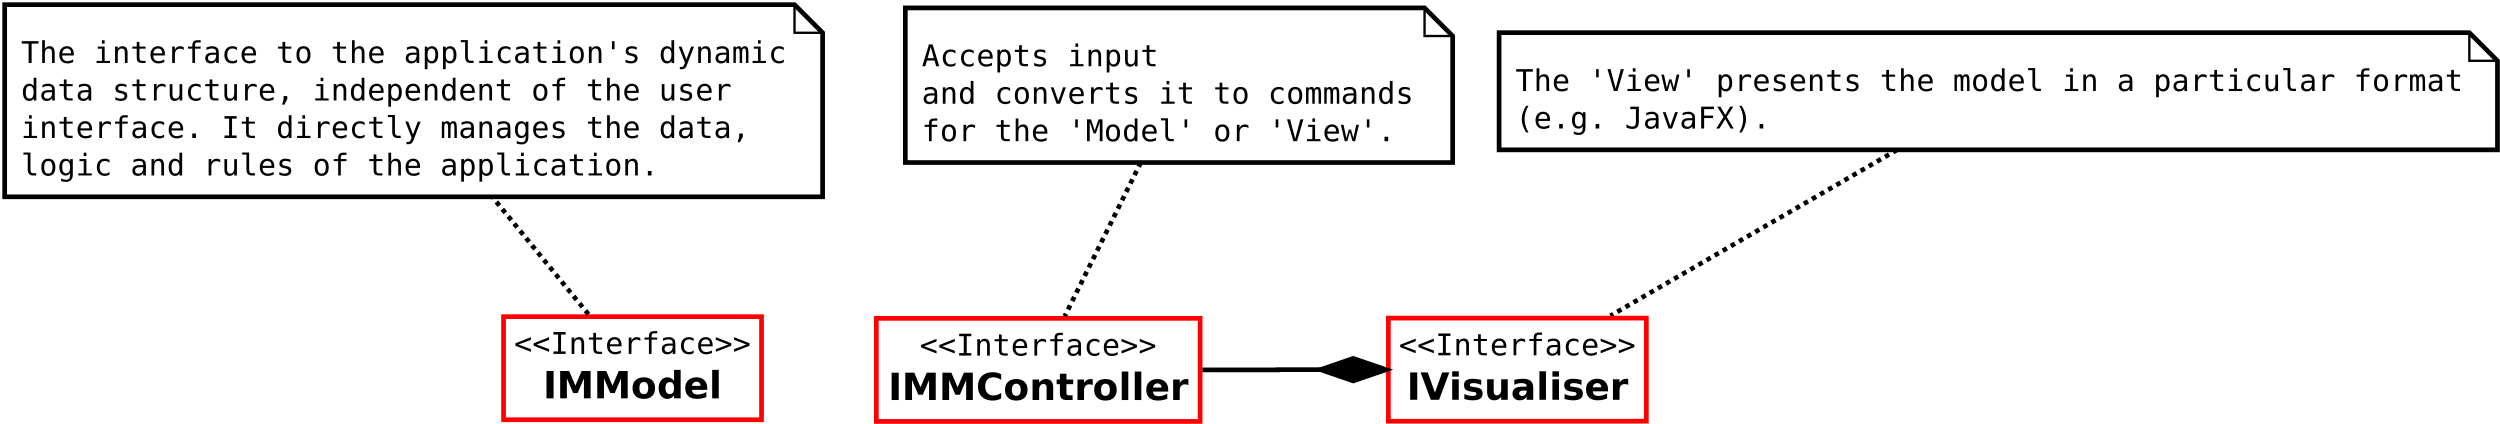 <?xml version="1.0" encoding="UTF-8"?>
<svg xmlns="http://www.w3.org/2000/svg" xmlns:xlink="http://www.w3.org/1999/xlink" width="1067pt" height="181pt" viewBox="0 0 1067 181" version="1.1">
<defs>
<g>
<symbol overflow="visible" id="glyph0-0">
<path style="stroke:none;" d="M 0.656 2.266 L 0.656 -9.016 L 7.047 -9.016 L 7.047 2.266 Z M 1.375 1.547 L 6.344 1.547 L 6.344 -8.297 L 1.375 -8.297 Z M 1.375 1.547 "/>
</symbol>
<symbol overflow="visible" id="glyph0-1">
<path style="stroke:none;" d="M 0.297 -9.328 L 7.406 -9.328 L 7.406 -8.266 L 4.5 -8.266 L 4.5 0 L 3.219 0 L 3.219 -8.266 L 0.297 -8.266 Z M 0.297 -9.328 "/>
</symbol>
<symbol overflow="visible" id="glyph0-2">
<path style="stroke:none;" d="M 6.562 -4.344 L 6.562 0 L 5.406 0 L 5.406 -4.344 C 5.406 -4.969 5.297 -5.426 5.078 -5.719 C 4.859 -6.02 4.516 -6.172 4.047 -6.172 C 3.504 -6.172 3.086 -5.977 2.797 -5.594 C 2.516 -5.219 2.375 -4.672 2.375 -3.953 L 2.375 0 L 1.219 0 L 1.219 -9.719 L 2.375 -9.719 L 2.375 -5.953 C 2.57 -6.348 2.844 -6.648 3.188 -6.859 C 3.539 -7.066 3.957 -7.172 4.438 -7.172 C 5.156 -7.172 5.688 -6.938 6.031 -6.469 C 6.383 -6 6.562 -5.289 6.562 -4.344 Z M 6.562 -4.344 "/>
</symbol>
<symbol overflow="visible" id="glyph0-3">
<path style="stroke:none;" d="M 6.953 -3.781 L 6.953 -3.219 L 1.969 -3.219 L 1.969 -3.188 C 1.969 -2.426 2.164 -1.836 2.562 -1.422 C 2.957 -1.004 3.52 -0.797 4.25 -0.797 C 4.613 -0.797 4.992 -0.852 5.391 -0.969 C 5.797 -1.082 6.223 -1.258 6.672 -1.5 L 6.672 -0.359 C 6.242 -0.18 5.828 -0.047 5.422 0.047 C 5.016 0.141 4.617 0.188 4.234 0.188 C 3.148 0.188 2.301 -0.141 1.688 -0.797 C 1.07 -1.453 0.766 -2.352 0.766 -3.5 C 0.766 -4.613 1.062 -5.504 1.656 -6.172 C 2.258 -6.836 3.062 -7.172 4.062 -7.172 C 4.957 -7.172 5.66 -6.867 6.172 -6.266 C 6.691 -5.66 6.953 -4.832 6.953 -3.781 Z M 5.797 -4.125 C 5.785 -4.801 5.629 -5.312 5.328 -5.656 C 5.023 -6.008 4.586 -6.188 4.016 -6.188 C 3.461 -6.188 3.004 -6.004 2.641 -5.641 C 2.285 -5.273 2.078 -4.77 2.016 -4.125 Z M 5.797 -4.125 "/>
</symbol>
<symbol overflow="visible" id="glyph0-4">
<path style="stroke:none;" d=""/>
</symbol>
<symbol overflow="visible" id="glyph0-5">
<path style="stroke:none;" d="M 1.594 -7 L 4.547 -7 L 4.547 -0.891 L 6.828 -0.891 L 6.828 0 L 1.109 0 L 1.109 -0.891 L 3.391 -0.891 L 3.391 -6.109 L 1.594 -6.109 Z M 3.391 -9.719 L 4.547 -9.719 L 4.547 -8.266 L 3.391 -8.266 Z M 3.391 -9.719 "/>
</symbol>
<symbol overflow="visible" id="glyph0-6">
<path style="stroke:none;" d="M 6.562 -4.344 L 6.562 0 L 5.406 0 L 5.406 -4.344 C 5.406 -4.969 5.297 -5.426 5.078 -5.719 C 4.859 -6.02 4.516 -6.172 4.047 -6.172 C 3.504 -6.172 3.086 -5.977 2.797 -5.594 C 2.516 -5.219 2.375 -4.672 2.375 -3.953 L 2.375 0 L 1.219 0 L 1.219 -7 L 2.375 -7 L 2.375 -5.953 C 2.57 -6.348 2.844 -6.648 3.188 -6.859 C 3.539 -7.066 3.957 -7.172 4.438 -7.172 C 5.156 -7.172 5.688 -6.938 6.031 -6.469 C 6.383 -6 6.562 -5.289 6.562 -4.344 Z M 6.562 -4.344 "/>
</symbol>
<symbol overflow="visible" id="glyph0-7">
<path style="stroke:none;" d="M 3.844 -8.984 L 3.844 -7 L 6.453 -7 L 6.453 -6.109 L 3.844 -6.109 L 3.844 -2.312 C 3.844 -1.789 3.938 -1.426 4.125 -1.219 C 4.32 -1.02 4.664 -0.922 5.156 -0.922 L 6.453 -0.922 L 6.453 0 L 5.047 0 C 4.18 0 3.57 -0.172 3.219 -0.516 C 2.863 -0.859 2.688 -1.457 2.688 -2.312 L 2.688 -6.109 L 0.812 -6.109 L 0.812 -7 L 2.688 -7 L 2.688 -8.984 Z M 3.844 -8.984 "/>
</symbol>
<symbol overflow="visible" id="glyph0-8">
<path style="stroke:none;" d="M 7.219 -5.562 C 6.969 -5.75 6.719 -5.883 6.469 -5.969 C 6.219 -6.062 5.938 -6.109 5.625 -6.109 C 4.914 -6.109 4.367 -5.879 3.984 -5.422 C 3.609 -4.973 3.422 -4.328 3.422 -3.484 L 3.422 0 L 2.266 0 L 2.266 -7 L 3.422 -7 L 3.422 -5.625 C 3.609 -6.125 3.898 -6.504 4.297 -6.766 C 4.703 -7.035 5.176 -7.172 5.719 -7.172 C 6 -7.172 6.258 -7.133 6.5 -7.062 C 6.75 -6.988 6.988 -6.879 7.219 -6.734 Z M 7.219 -5.562 "/>
</symbol>
<symbol overflow="visible" id="glyph0-9">
<path style="stroke:none;" d="M 6.641 -9.719 L 6.641 -8.766 L 5.344 -8.766 C 4.926 -8.766 4.633 -8.68 4.469 -8.516 C 4.312 -8.348 4.234 -8.047 4.234 -7.609 L 4.234 -7 L 6.641 -7 L 6.641 -6.109 L 4.234 -6.109 L 4.234 0 L 3.094 0 L 3.094 -6.109 L 1.219 -6.109 L 1.219 -7 L 3.094 -7 L 3.094 -7.484 C 3.094 -8.254 3.266 -8.816 3.609 -9.172 C 3.961 -9.535 4.516 -9.719 5.266 -9.719 Z M 6.641 -9.719 "/>
</symbol>
<symbol overflow="visible" id="glyph0-10">
<path style="stroke:none;" d="M 4.391 -3.516 L 4 -3.516 C 3.332 -3.516 2.828 -3.395 2.484 -3.156 C 2.148 -2.926 1.984 -2.578 1.984 -2.109 C 1.984 -1.691 2.109 -1.363 2.359 -1.125 C 2.617 -0.895 2.973 -0.781 3.422 -0.781 C 4.055 -0.781 4.551 -1 4.906 -1.438 C 5.27 -1.875 5.457 -2.484 5.469 -3.266 L 5.469 -3.516 Z M 6.609 -4 L 6.609 0 L 5.469 0 L 5.469 -1.031 C 5.219 -0.613 4.906 -0.305 4.531 -0.109 C 4.156 0.086 3.703 0.188 3.172 0.188 C 2.461 0.188 1.895 -0.016 1.469 -0.422 C 1.039 -0.828 0.828 -1.363 0.828 -2.031 C 0.828 -2.812 1.086 -3.406 1.609 -3.812 C 2.141 -4.219 2.91 -4.422 3.922 -4.422 L 5.469 -4.422 L 5.469 -4.594 C 5.457 -5.156 5.312 -5.562 5.031 -5.812 C 4.758 -6.062 4.316 -6.188 3.703 -6.188 C 3.305 -6.188 2.906 -6.129 2.5 -6.016 C 2.102 -5.91 1.719 -5.75 1.344 -5.531 L 1.344 -6.672 C 1.77 -6.836 2.176 -6.961 2.562 -7.047 C 2.957 -7.129 3.336 -7.172 3.703 -7.172 C 4.273 -7.172 4.766 -7.082 5.172 -6.906 C 5.586 -6.738 5.926 -6.484 6.188 -6.141 C 6.344 -5.93 6.453 -5.672 6.516 -5.359 C 6.578 -5.055 6.609 -4.602 6.609 -4 Z M 6.609 -4 "/>
</symbol>
<symbol overflow="visible" id="glyph0-11">
<path style="stroke:none;" d="M 6.625 -0.359 C 6.32 -0.18 6.004 -0.047 5.672 0.047 C 5.348 0.141 5.016 0.188 4.672 0.188 C 3.586 0.188 2.738 -0.133 2.125 -0.781 C 1.52 -1.438 1.219 -2.344 1.219 -3.5 C 1.219 -4.645 1.52 -5.539 2.125 -6.188 C 2.738 -6.844 3.586 -7.172 4.672 -7.172 C 5.016 -7.172 5.344 -7.125 5.656 -7.031 C 5.977 -6.945 6.301 -6.812 6.625 -6.625 L 6.625 -5.422 C 6.32 -5.691 6.016 -5.883 5.703 -6 C 5.398 -6.125 5.055 -6.188 4.672 -6.188 C 3.953 -6.188 3.398 -5.953 3.016 -5.484 C 2.629 -5.023 2.438 -4.363 2.438 -3.5 C 2.438 -2.633 2.629 -1.969 3.016 -1.5 C 3.398 -1.031 3.953 -0.797 4.672 -0.797 C 5.078 -0.797 5.438 -0.852 5.75 -0.969 C 6.062 -1.094 6.352 -1.285 6.625 -1.547 Z M 6.625 -0.359 "/>
</symbol>
<symbol overflow="visible" id="glyph0-12">
<path style="stroke:none;" d="M 3.844 -6.188 C 3.258 -6.188 2.816 -5.957 2.516 -5.5 C 2.223 -5.051 2.078 -4.383 2.078 -3.5 C 2.078 -2.602 2.223 -1.926 2.516 -1.469 C 2.816 -1.02 3.258 -0.797 3.844 -0.797 C 4.438 -0.797 4.879 -1.02 5.172 -1.469 C 5.473 -1.926 5.625 -2.602 5.625 -3.5 C 5.625 -4.383 5.473 -5.051 5.172 -5.5 C 4.879 -5.957 4.438 -6.188 3.844 -6.188 Z M 3.844 -7.172 C 4.82 -7.172 5.566 -6.852 6.078 -6.219 C 6.586 -5.594 6.844 -4.688 6.844 -3.5 C 6.844 -2.301 6.586 -1.383 6.078 -0.75 C 5.566 -0.125 4.82 0.188 3.844 0.188 C 2.875 0.188 2.133 -0.125 1.625 -0.75 C 1.113 -1.383 0.859 -2.301 0.859 -3.5 C 0.859 -4.688 1.113 -5.594 1.625 -6.219 C 2.133 -6.852 2.875 -7.172 3.844 -7.172 Z M 3.844 -7.172 "/>
</symbol>
<symbol overflow="visible" id="glyph0-13">
<path style="stroke:none;" d="M 2.344 -0.875 L 2.344 2.656 L 1.188 2.656 L 1.188 -7 L 2.344 -7 L 2.344 -6.109 C 2.531 -6.453 2.785 -6.711 3.109 -6.891 C 3.43 -7.078 3.801 -7.172 4.219 -7.172 C 5.062 -7.172 5.723 -6.844 6.203 -6.188 C 6.68 -5.531 6.922 -4.625 6.922 -3.469 C 6.922 -2.332 6.676 -1.438 6.188 -0.781 C 5.707 -0.133 5.051 0.188 4.219 0.188 C 3.789 0.188 3.414 0.098 3.094 -0.078 C 2.781 -0.266 2.531 -0.531 2.344 -0.875 Z M 5.719 -3.5 C 5.719 -4.383 5.578 -5.051 5.297 -5.5 C 5.016 -5.957 4.598 -6.188 4.047 -6.188 C 3.484 -6.188 3.055 -5.957 2.766 -5.5 C 2.484 -5.051 2.344 -4.383 2.344 -3.5 C 2.344 -2.613 2.484 -1.941 2.766 -1.484 C 3.055 -1.023 3.484 -0.797 4.047 -0.797 C 4.598 -0.797 5.016 -1.02 5.297 -1.469 C 5.578 -1.926 5.719 -2.602 5.719 -3.5 Z M 5.719 -3.5 "/>
</symbol>
<symbol overflow="visible" id="glyph0-14">
<path style="stroke:none;" d="M 4 -2.531 C 4 -2.02 4.094 -1.629 4.281 -1.359 C 4.469 -1.098 4.75 -0.969 5.125 -0.969 L 6.453 -0.969 L 6.453 0 L 5 0 C 4.312 0 3.781 -0.219 3.406 -0.656 C 3.031 -1.102 2.844 -1.727 2.844 -2.531 L 2.844 -8.891 L 1 -8.891 L 1 -9.797 L 4 -9.797 Z M 4 -2.531 "/>
</symbol>
<symbol overflow="visible" id="glyph0-15">
<path style="stroke:none;" d="M 4.391 -9.328 L 4.391 -5.859 L 3.297 -5.859 L 3.297 -9.328 Z M 4.391 -9.328 "/>
</symbol>
<symbol overflow="visible" id="glyph0-16">
<path style="stroke:none;" d="M 6.078 -6.75 L 6.078 -5.625 C 5.754 -5.82 5.426 -5.969 5.094 -6.062 C 4.758 -6.156 4.414 -6.203 4.062 -6.203 C 3.539 -6.203 3.148 -6.117 2.891 -5.953 C 2.641 -5.785 2.516 -5.531 2.516 -5.188 C 2.516 -4.875 2.609 -4.641 2.797 -4.484 C 2.992 -4.328 3.473 -4.176 4.234 -4.031 L 4.703 -3.938 C 5.273 -3.832 5.707 -3.617 6 -3.297 C 6.289 -2.973 6.438 -2.551 6.438 -2.031 C 6.438 -1.332 6.191 -0.785 5.703 -0.391 C 5.211 -0.004 4.531 0.188 3.656 0.188 C 3.301 0.188 2.938 0.148 2.562 0.078 C 2.188 0.004 1.773 -0.102 1.328 -0.25 L 1.328 -1.438 C 1.754 -1.219 2.164 -1.051 2.562 -0.938 C 2.957 -0.832 3.328 -0.781 3.672 -0.781 C 4.18 -0.781 4.578 -0.883 4.859 -1.094 C 5.141 -1.301 5.281 -1.586 5.281 -1.953 C 5.281 -2.484 4.77 -2.852 3.75 -3.062 L 3.688 -3.078 L 3.266 -3.156 C 2.598 -3.289 2.113 -3.508 1.812 -3.812 C 1.508 -4.125 1.359 -4.539 1.359 -5.062 C 1.359 -5.738 1.582 -6.258 2.031 -6.625 C 2.488 -6.988 3.141 -7.172 3.984 -7.172 C 4.359 -7.172 4.719 -7.133 5.062 -7.062 C 5.406 -6.988 5.742 -6.883 6.078 -6.75 Z M 6.078 -6.75 "/>
</symbol>
<symbol overflow="visible" id="glyph0-17">
<path style="stroke:none;" d="M 5.359 -6.109 L 5.359 -9.719 L 6.516 -9.719 L 6.516 0 L 5.359 0 L 5.359 -0.875 C 5.172 -0.531 4.914 -0.266 4.594 -0.078 C 4.281 0.098 3.914 0.188 3.5 0.188 C 2.645 0.188 1.973 -0.141 1.484 -0.797 C 1.004 -1.453 0.766 -2.359 0.766 -3.516 C 0.766 -4.648 1.008 -5.539 1.5 -6.188 C 1.988 -6.844 2.656 -7.172 3.5 -7.172 C 3.914 -7.172 4.285 -7.078 4.609 -6.891 C 4.93 -6.711 5.18 -6.453 5.359 -6.109 Z M 1.984 -3.5 C 1.984 -2.602 2.125 -1.926 2.406 -1.469 C 2.688 -1.02 3.102 -0.797 3.656 -0.797 C 4.219 -0.797 4.641 -1.023 4.922 -1.484 C 5.211 -1.941 5.359 -2.613 5.359 -3.5 C 5.359 -4.383 5.211 -5.051 4.922 -5.5 C 4.641 -5.957 4.219 -6.188 3.656 -6.188 C 3.102 -6.188 2.688 -5.957 2.406 -5.5 C 2.125 -5.051 1.984 -4.383 1.984 -3.5 Z M 1.984 -3.5 "/>
</symbol>
<symbol overflow="visible" id="glyph0-18">
<path style="stroke:none;" d="M 5.359 -2.25 C 5.172 -1.758 4.926 -1.117 4.625 -0.328 C 4.219 0.773 3.941 1.445 3.797 1.688 C 3.609 2.008 3.367 2.25 3.078 2.406 C 2.797 2.57 2.461 2.656 2.078 2.656 L 1.156 2.656 L 1.156 1.703 L 1.828 1.703 C 2.172 1.703 2.438 1.602 2.625 1.406 C 2.812 1.207 3.055 0.703 3.359 -0.109 L 0.656 -7 L 1.875 -7 L 3.938 -1.531 L 5.984 -7 L 7.203 -7 Z M 5.359 -2.25 "/>
</symbol>
<symbol overflow="visible" id="glyph0-19">
<path style="stroke:none;" d="M 4.219 -6.281 C 4.363 -6.582 4.547 -6.805 4.766 -6.953 C 4.984 -7.098 5.25 -7.172 5.562 -7.172 C 6.125 -7.172 6.52 -6.953 6.75 -6.516 C 6.977 -6.078 7.094 -5.258 7.094 -4.062 L 7.094 0 L 6.047 0 L 6.047 -4 C 6.047 -4.988 5.988 -5.602 5.875 -5.844 C 5.77 -6.082 5.57 -6.203 5.281 -6.203 C 4.945 -6.203 4.719 -6.07 4.594 -5.812 C 4.469 -5.562 4.406 -4.957 4.406 -4 L 4.406 0 L 3.359 0 L 3.359 -4 C 3.359 -5 3.297 -5.613 3.172 -5.844 C 3.055 -6.082 2.844 -6.203 2.531 -6.203 C 2.227 -6.203 2.016 -6.07 1.891 -5.812 C 1.773 -5.562 1.719 -4.957 1.719 -4 L 1.719 0 L 0.688 0 L 0.688 -7 L 1.719 -7 L 1.719 -6.406 C 1.863 -6.645 2.035 -6.832 2.234 -6.969 C 2.441 -7.102 2.676 -7.172 2.938 -7.172 C 3.258 -7.172 3.523 -7.098 3.734 -6.953 C 3.941 -6.805 4.102 -6.582 4.219 -6.281 Z M 4.219 -6.281 "/>
</symbol>
<symbol overflow="visible" id="glyph0-20">
<path style="stroke:none;" d="M 1.219 -2.656 L 1.219 -6.984 L 2.375 -6.984 L 2.375 -2.656 C 2.375 -2.02 2.484 -1.551 2.703 -1.25 C 2.922 -0.957 3.266 -0.812 3.734 -0.812 C 4.273 -0.812 4.688 -1.004 4.969 -1.391 C 5.258 -1.773 5.406 -2.32 5.406 -3.031 L 5.406 -6.984 L 6.562 -6.984 L 6.562 0 L 5.406 0 L 5.406 -1.047 C 5.207 -0.641 4.93 -0.332 4.578 -0.125 C 4.223 0.082 3.812 0.188 3.344 0.188 C 2.625 0.188 2.086 -0.047 1.734 -0.516 C 1.391 -0.984 1.219 -1.695 1.219 -2.656 Z M 1.219 -2.656 "/>
</symbol>
<symbol overflow="visible" id="glyph0-21">
<path style="stroke:none;" d="M 3.141 -1.891 L 4.719 -1.891 L 4.719 -0.594 L 3.484 1.797 L 2.516 1.797 L 3.141 -0.594 Z M 3.141 -1.891 "/>
</symbol>
<symbol overflow="visible" id="glyph0-22">
<path style="stroke:none;" d="M 3.062 -1.906 L 4.625 -1.906 L 4.625 0 L 3.062 0 Z M 3.062 -1.906 "/>
</symbol>
<symbol overflow="visible" id="glyph0-23">
<path style="stroke:none;" d="M 1.25 -9.328 L 6.438 -9.328 L 6.438 -8.266 L 4.484 -8.266 L 4.484 -1.062 L 6.438 -1.062 L 6.438 0 L 1.25 0 L 1.25 -1.062 L 3.219 -1.062 L 3.219 -8.266 L 1.25 -8.266 Z M 1.25 -9.328 "/>
</symbol>
<symbol overflow="visible" id="glyph0-24">
<path style="stroke:none;" d="M 5.359 -3.562 C 5.359 -4.414 5.219 -5.066 4.938 -5.516 C 4.656 -5.961 4.25 -6.188 3.719 -6.188 C 3.156 -6.188 2.723 -5.961 2.422 -5.516 C 2.129 -5.066 1.984 -4.414 1.984 -3.562 C 1.984 -2.695 2.129 -2.035 2.422 -1.578 C 2.723 -1.129 3.156 -0.906 3.719 -0.906 C 4.25 -0.906 4.656 -1.129 4.938 -1.578 C 5.219 -2.035 5.359 -2.695 5.359 -3.562 Z M 6.516 -0.453 C 6.516 0.598 6.266 1.395 5.766 1.938 C 5.273 2.477 4.547 2.75 3.578 2.75 C 3.266 2.75 2.93 2.719 2.578 2.656 C 2.234 2.602 1.891 2.52 1.547 2.406 L 1.547 1.266 C 1.953 1.461 2.32 1.602 2.656 1.688 C 2.988 1.781 3.297 1.828 3.578 1.828 C 4.203 1.828 4.656 1.656 4.938 1.312 C 5.219 0.977 5.359 0.445 5.359 -0.281 L 5.359 -1.109 C 5.18 -0.723 4.93 -0.43 4.609 -0.234 C 4.297 -0.047 3.91 0.047 3.453 0.047 C 2.641 0.047 1.988 -0.273 1.5 -0.922 C 1.008 -1.578 0.766 -2.457 0.766 -3.562 C 0.766 -4.656 1.008 -5.531 1.5 -6.188 C 1.988 -6.844 2.641 -7.172 3.453 -7.172 C 3.898 -7.172 4.281 -7.078 4.594 -6.891 C 4.906 -6.711 5.16 -6.438 5.359 -6.062 L 5.359 -6.969 L 6.516 -6.969 Z M 6.516 -0.453 "/>
</symbol>
<symbol overflow="visible" id="glyph0-25">
<path style="stroke:none;" d="M 3.844 -1.062 L 6.047 -9.328 L 7.344 -9.328 L 4.625 0 L 3.094 0 L 0.359 -9.328 L 1.656 -9.328 Z M 3.844 -1.062 "/>
</symbol>
<symbol overflow="visible" id="glyph0-26">
<path style="stroke:none;" d="M 0 -7 L 1.141 -7 L 2.359 -1.344 L 3.359 -4.953 L 4.344 -4.953 L 5.344 -1.344 L 6.562 -7 L 7.703 -7 L 6.062 0 L 4.969 0 L 3.844 -3.844 L 2.734 0 L 1.641 0 Z M 0 -7 "/>
</symbol>
<symbol overflow="visible" id="glyph0-27">
<path style="stroke:none;" d="M 5.531 -9.703 C 4.977 -8.754 4.562 -7.805 4.281 -6.859 C 4.008 -5.922 3.875 -4.973 3.875 -4.016 C 3.875 -3.066 4.008 -2.117 4.281 -1.172 C 4.562 -0.223 4.977 0.727 5.531 1.688 L 4.531 1.688 C 3.906 0.695 3.438 -0.266 3.125 -1.203 C 2.812 -2.148 2.656 -3.086 2.656 -4.016 C 2.656 -4.941 2.812 -5.875 3.125 -6.812 C 3.438 -7.758 3.906 -8.723 4.531 -9.703 Z M 5.531 -9.703 "/>
</symbol>
<symbol overflow="visible" id="glyph0-28">
<path style="stroke:none;" d="M 0.688 -0.375 L 0.688 -1.859 C 1.062 -1.516 1.453 -1.258 1.859 -1.094 C 2.266 -0.926 2.68 -0.844 3.109 -0.844 C 3.703 -0.844 4.117 -1 4.359 -1.312 C 4.598 -1.625 4.719 -2.203 4.719 -3.047 L 4.719 -8.266 L 2.328 -8.266 L 2.328 -9.328 L 5.969 -9.328 L 5.969 -3.047 C 5.969 -1.867 5.75 -1.035 5.312 -0.547 C 4.875 -0.055 4.141 0.188 3.109 0.188 C 2.711 0.188 2.316 0.141 1.922 0.047 C 1.523 -0.047 1.113 -0.188 0.688 -0.375 Z M 0.688 -0.375 "/>
</symbol>
<symbol overflow="visible" id="glyph0-29">
<path style="stroke:none;" d="M 0.625 -7 L 1.812 -7 L 3.844 -1.125 L 5.891 -7 L 7.078 -7 L 4.594 0 L 3.109 0 Z M 0.625 -7 "/>
</symbol>
<symbol overflow="visible" id="glyph0-30">
<path style="stroke:none;" d="M 1.453 -9.328 L 6.953 -9.328 L 6.953 -8.266 L 2.719 -8.266 L 2.719 -5.516 L 6.547 -5.516 L 6.547 -4.453 L 2.719 -4.453 L 2.719 0 L 1.453 0 Z M 1.453 -9.328 "/>
</symbol>
<symbol overflow="visible" id="glyph0-31">
<path style="stroke:none;" d="M 0.531 -9.328 L 1.891 -9.328 L 3.938 -5.812 L 6.031 -9.328 L 7.391 -9.328 L 4.594 -4.938 L 7.578 0 L 6.234 0 L 3.938 -4.016 L 1.469 0 L 0.109 0 L 3.234 -4.938 Z M 0.531 -9.328 "/>
</symbol>
<symbol overflow="visible" id="glyph0-32">
<path style="stroke:none;" d="M 2.172 -9.703 L 3.172 -9.703 C 3.805 -8.723 4.273 -7.758 4.578 -6.812 C 4.891 -5.875 5.047 -4.941 5.047 -4.016 C 5.047 -3.078 4.891 -2.133 4.578 -1.188 C 4.273 -0.25 3.805 0.707 3.172 1.688 L 2.172 1.688 C 2.723 0.719 3.133 -0.234 3.406 -1.172 C 3.688 -2.117 3.828 -3.066 3.828 -4.016 C 3.828 -4.961 3.688 -5.91 3.406 -6.859 C 3.133 -7.805 2.723 -8.754 2.172 -9.703 Z M 2.172 -9.703 "/>
</symbol>
<symbol overflow="visible" id="glyph0-33">
<path style="stroke:none;" d="M 3.844 -8.219 L 2.516 -3.438 L 5.188 -3.438 Z M 3.094 -9.328 L 4.625 -9.328 L 7.469 0 L 6.172 0 L 5.484 -2.438 L 2.219 -2.438 L 1.531 0 L 0.234 0 Z M 3.094 -9.328 "/>
</symbol>
<symbol overflow="visible" id="glyph0-34">
<path style="stroke:none;" d="M 0.531 -9.328 L 2.219 -9.328 L 3.844 -4.578 L 5.469 -9.328 L 7.156 -9.328 L 7.156 0 L 5.984 0 L 5.984 -8.234 L 4.328 -3.328 L 3.375 -3.328 L 1.703 -8.234 L 1.703 0 L 0.531 0 Z M 0.531 -9.328 "/>
</symbol>
<symbol overflow="visible" id="glyph0-35">
<path style="stroke:none;" d="M 7.156 -6 L 1.844 -4 L 7.156 -2.031 L 7.156 -0.875 L 0.547 -3.5 L 0.547 -4.531 L 7.156 -7.141 Z M 7.156 -6 "/>
</symbol>
<symbol overflow="visible" id="glyph0-36">
<path style="stroke:none;" d="M 0.547 -6 L 0.547 -7.141 L 7.156 -4.531 L 7.156 -3.5 L 0.547 -0.875 L 0.547 -2.031 L 5.859 -4 Z M 0.547 -6 "/>
</symbol>
<symbol overflow="visible" id="glyph1-0">
<path style="stroke:none;" d="M 0.797 2.828 L 0.797 -11.281 L 8.797 -11.281 L 8.797 2.828 Z M 1.703 1.938 L 7.906 1.938 L 7.906 -10.391 L 1.703 -10.391 Z M 1.703 1.938 "/>
</symbol>
<symbol overflow="visible" id="glyph1-1">
<path style="stroke:none;" d="M 1.469 -11.672 L 4.484 -11.672 L 4.484 0 L 1.469 0 Z M 1.469 -11.672 "/>
</symbol>
<symbol overflow="visible" id="glyph1-2">
<path style="stroke:none;" d="M 1.469 -11.672 L 5.297 -11.672 L 7.953 -5.422 L 10.625 -11.672 L 14.453 -11.672 L 14.453 0 L 11.609 0 L 11.609 -8.531 L 8.922 -2.25 L 7.016 -2.25 L 4.328 -8.531 L 4.328 0 L 1.469 0 Z M 1.469 -11.672 "/>
</symbol>
<symbol overflow="visible" id="glyph1-3">
<path style="stroke:none;" d="M 10.719 -0.641 C 10.164 -0.359 9.586 -0.145 8.984 0 C 8.391 0.156 7.77 0.234 7.125 0.234 C 5.176 0.234 3.633 -0.305 2.5 -1.391 C 1.363 -2.484 0.797 -3.961 0.797 -5.828 C 0.797 -7.691 1.363 -9.164 2.5 -10.25 C 3.633 -11.332 5.176 -11.875 7.125 -11.875 C 7.77 -11.875 8.391 -11.801 8.984 -11.656 C 9.586 -11.508 10.164 -11.297 10.719 -11.016 L 10.719 -8.594 C 10.164 -8.977 9.617 -9.258 9.078 -9.438 C 8.535 -9.613 7.961 -9.703 7.359 -9.703 C 6.285 -9.703 5.441 -9.359 4.828 -8.672 C 4.211 -7.984 3.906 -7.035 3.906 -5.828 C 3.906 -4.617 4.211 -3.672 4.828 -2.984 C 5.441 -2.297 6.285 -1.953 7.359 -1.953 C 7.961 -1.953 8.535 -2.039 9.078 -2.219 C 9.617 -2.395 10.164 -2.676 10.719 -3.062 Z M 10.719 -0.641 "/>
</symbol>
<symbol overflow="visible" id="glyph1-4">
<path style="stroke:none;" d="M 5.516 -6.969 C 4.891 -6.969 4.414 -6.742 4.094 -6.297 C 3.77 -5.848 3.609 -5.207 3.609 -4.375 C 3.609 -3.531 3.77 -2.883 4.094 -2.438 C 4.414 -2 4.891 -1.781 5.516 -1.781 C 6.117 -1.781 6.582 -2 6.906 -2.438 C 7.227 -2.883 7.391 -3.531 7.391 -4.375 C 7.391 -5.207 7.227 -5.848 6.906 -6.297 C 6.582 -6.742 6.117 -6.969 5.516 -6.969 Z M 5.516 -8.969 C 7.016 -8.969 8.188 -8.562 9.031 -7.75 C 9.883 -6.938 10.312 -5.812 10.312 -4.375 C 10.312 -2.938 9.883 -1.805 9.031 -0.984 C 8.188 -0.172 7.016 0.234 5.516 0.234 C 4.004 0.234 2.82 -0.172 1.969 -0.984 C 1.113 -1.805 0.688 -2.938 0.688 -4.375 C 0.688 -5.812 1.113 -6.938 1.969 -7.75 C 2.82 -8.562 4.004 -8.969 5.516 -8.969 Z M 5.516 -8.969 "/>
</symbol>
<symbol overflow="visible" id="glyph1-5">
<path style="stroke:none;" d="M 10.141 -5.328 L 10.141 0 L 7.328 0 L 7.328 -4.078 C 7.328 -4.836 7.312 -5.359 7.281 -5.641 C 7.25 -5.93 7.191 -6.145 7.109 -6.281 C 6.992 -6.457 6.844 -6.598 6.656 -6.703 C 6.469 -6.805 6.254 -6.859 6.016 -6.859 C 5.43 -6.859 4.973 -6.629 4.641 -6.172 C 4.305 -5.723 4.141 -5.102 4.141 -4.312 L 4.141 0 L 1.344 0 L 1.344 -8.75 L 4.141 -8.75 L 4.141 -7.469 C 4.566 -7.977 5.016 -8.352 5.484 -8.594 C 5.961 -8.844 6.488 -8.969 7.062 -8.969 C 8.07 -8.969 8.836 -8.656 9.359 -8.031 C 9.879 -7.414 10.141 -6.516 10.141 -5.328 Z M 10.141 -5.328 "/>
</symbol>
<symbol overflow="visible" id="glyph1-6">
<path style="stroke:none;" d="M 4.406 -11.234 L 4.406 -8.75 L 7.281 -8.75 L 7.281 -6.75 L 4.406 -6.75 L 4.406 -3.047 C 4.406 -2.641 4.484 -2.363 4.641 -2.219 C 4.805 -2.07 5.129 -2 5.609 -2 L 7.047 -2 L 7.047 0 L 4.641 0 C 3.535 0 2.754 -0.227 2.297 -0.688 C 1.836 -1.156 1.609 -1.941 1.609 -3.047 L 1.609 -6.75 L 0.219 -6.75 L 0.219 -8.75 L 1.609 -8.75 L 1.609 -11.234 Z M 4.406 -11.234 "/>
</symbol>
<symbol overflow="visible" id="glyph1-7">
<path style="stroke:none;" d="M 7.844 -6.375 C 7.602 -6.488 7.359 -6.57 7.109 -6.625 C 6.867 -6.676 6.629 -6.703 6.391 -6.703 C 5.672 -6.703 5.113 -6.473 4.719 -6.016 C 4.332 -5.555 4.141 -4.895 4.141 -4.031 L 4.141 0 L 1.344 0 L 1.344 -8.75 L 4.141 -8.75 L 4.141 -7.312 C 4.504 -7.883 4.914 -8.301 5.375 -8.562 C 5.844 -8.832 6.406 -8.969 7.062 -8.969 C 7.156 -8.969 7.254 -8.961 7.359 -8.953 C 7.473 -8.941 7.633 -8.926 7.844 -8.906 Z M 7.844 -6.375 "/>
</symbol>
<symbol overflow="visible" id="glyph1-8">
<path style="stroke:none;" d="M 1.344 -12.156 L 4.141 -12.156 L 4.141 0 L 1.344 0 Z M 1.344 -12.156 "/>
</symbol>
<symbol overflow="visible" id="glyph1-9">
<path style="stroke:none;" d="M 10.078 -4.406 L 10.078 -3.609 L 3.547 -3.609 C 3.609 -2.953 3.844 -2.457 4.25 -2.125 C 4.656 -1.801 5.223 -1.641 5.953 -1.641 C 6.547 -1.641 7.148 -1.723 7.766 -1.891 C 8.379 -2.066 9.016 -2.332 9.672 -2.688 L 9.672 -0.531 C 9.004 -0.281 8.336 -0.094 7.672 0.031 C 7.016 0.164 6.359 0.234 5.703 0.234 C 4.117 0.234 2.883 -0.164 2 -0.969 C 1.125 -1.781 0.688 -2.914 0.688 -4.375 C 0.688 -5.801 1.117 -6.922 1.984 -7.734 C 2.848 -8.555 4.035 -8.969 5.547 -8.969 C 6.922 -8.969 8.02 -8.551 8.844 -7.719 C 9.664 -6.895 10.078 -5.789 10.078 -4.406 Z M 7.203 -5.328 C 7.203 -5.859 7.047 -6.285 6.734 -6.609 C 6.43 -6.941 6.031 -7.109 5.531 -7.109 C 4.988 -7.109 4.547 -6.953 4.203 -6.641 C 3.867 -6.336 3.66 -5.898 3.578 -5.328 Z M 7.203 -5.328 "/>
</symbol>
<symbol overflow="visible" id="glyph1-10">
<path style="stroke:none;" d="M 7.297 -7.469 L 7.297 -12.156 L 10.109 -12.156 L 10.109 0 L 7.297 0 L 7.297 -1.266 C 6.91 -0.754 6.484 -0.375 6.016 -0.125 C 5.555 0.113 5.023 0.234 4.422 0.234 C 3.336 0.234 2.445 -0.191 1.75 -1.047 C 1.062 -1.91 0.719 -3.02 0.719 -4.375 C 0.719 -5.719 1.062 -6.816 1.75 -7.672 C 2.445 -8.535 3.336 -8.969 4.422 -8.969 C 5.023 -8.969 5.555 -8.844 6.016 -8.594 C 6.484 -8.352 6.91 -7.977 7.297 -7.469 Z M 5.453 -1.812 C 6.055 -1.812 6.516 -2.031 6.828 -2.469 C 7.141 -2.906 7.297 -3.539 7.297 -4.375 C 7.297 -5.207 7.141 -5.844 6.828 -6.281 C 6.516 -6.719 6.055 -6.938 5.453 -6.938 C 4.859 -6.938 4.406 -6.719 4.094 -6.281 C 3.781 -5.844 3.625 -5.207 3.625 -4.375 C 3.625 -3.539 3.781 -2.906 4.094 -2.469 C 4.406 -2.031 4.859 -1.812 5.453 -1.812 Z M 5.453 -1.812 "/>
</symbol>
<symbol overflow="visible" id="glyph1-11">
<path style="stroke:none;" d="M 0.078 -11.672 L 3.109 -11.672 L 6.203 -3.062 L 9.281 -11.672 L 12.312 -11.672 L 7.984 0 L 4.406 0 Z M 0.078 -11.672 "/>
</symbol>
<symbol overflow="visible" id="glyph1-12">
<path style="stroke:none;" d="M 1.344 -8.75 L 4.141 -8.75 L 4.141 0 L 1.344 0 Z M 1.344 -12.156 L 4.141 -12.156 L 4.141 -9.875 L 1.344 -9.875 Z M 1.344 -12.156 "/>
</symbol>
<symbol overflow="visible" id="glyph1-13">
<path style="stroke:none;" d="M 8.188 -8.484 L 8.188 -6.359 C 7.582 -6.609 7 -6.797 6.438 -6.922 C 5.883 -7.047 5.363 -7.109 4.875 -7.109 C 4.344 -7.109 3.945 -7.039 3.688 -6.906 C 3.426 -6.77 3.297 -6.566 3.297 -6.297 C 3.297 -6.066 3.395 -5.891 3.594 -5.766 C 3.789 -5.648 4.141 -5.566 4.641 -5.516 L 5.141 -5.438 C 6.566 -5.258 7.523 -4.961 8.016 -4.547 C 8.516 -4.129 8.766 -3.473 8.766 -2.578 C 8.766 -1.648 8.422 -0.945 7.734 -0.469 C 7.047 0 6.02 0.234 4.656 0.234 C 4.082 0.234 3.484 0.188 2.859 0.094 C 2.242 0 1.613 -0.141 0.969 -0.328 L 0.969 -2.453 C 1.52 -2.18 2.086 -1.977 2.672 -1.844 C 3.266 -1.707 3.863 -1.641 4.469 -1.641 C 5.008 -1.641 5.414 -1.711 5.688 -1.859 C 5.969 -2.016 6.109 -2.238 6.109 -2.531 C 6.109 -2.781 6.016 -2.969 5.828 -3.094 C 5.641 -3.219 5.258 -3.312 4.688 -3.375 L 4.203 -3.438 C 2.953 -3.594 2.078 -3.879 1.578 -4.297 C 1.078 -4.723 0.828 -5.367 0.828 -6.234 C 0.828 -7.16 1.145 -7.848 1.781 -8.297 C 2.414 -8.742 3.391 -8.969 4.703 -8.969 C 5.223 -8.969 5.766 -8.926 6.328 -8.844 C 6.898 -8.77 7.52 -8.648 8.188 -8.484 Z M 8.188 -8.484 "/>
</symbol>
<symbol overflow="visible" id="glyph1-14">
<path style="stroke:none;" d="M 1.25 -3.406 L 1.25 -8.75 L 4.062 -8.75 L 4.062 -7.875 C 4.062 -7.406 4.055 -6.812 4.047 -6.094 C 4.047 -5.375 4.047 -4.895 4.047 -4.656 C 4.047 -3.957 4.062 -3.453 4.094 -3.141 C 4.133 -2.828 4.203 -2.602 4.297 -2.469 C 4.41 -2.281 4.555 -2.133 4.734 -2.031 C 4.922 -1.938 5.133 -1.891 5.375 -1.891 C 5.957 -1.891 6.414 -2.113 6.75 -2.562 C 7.082 -3.008 7.25 -3.633 7.25 -4.438 L 7.25 -8.75 L 10.047 -8.75 L 10.047 0 L 7.25 0 L 7.25 -1.266 C 6.832 -0.754 6.383 -0.375 5.906 -0.125 C 5.438 0.113 4.922 0.234 4.359 0.234 C 3.348 0.234 2.578 -0.078 2.047 -0.703 C 1.516 -1.328 1.25 -2.227 1.25 -3.406 Z M 1.25 -3.406 "/>
</symbol>
<symbol overflow="visible" id="glyph1-15">
<path style="stroke:none;" d="M 5.266 -3.938 C 4.68 -3.938 4.242 -3.836 3.953 -3.641 C 3.66 -3.441 3.516 -3.148 3.516 -2.766 C 3.516 -2.41 3.629 -2.133 3.859 -1.938 C 4.098 -1.738 4.43 -1.641 4.859 -1.641 C 5.379 -1.641 5.816 -1.828 6.172 -2.203 C 6.535 -2.578 6.719 -3.051 6.719 -3.625 L 6.719 -3.938 Z M 9.547 -5 L 9.547 0 L 6.719 0 L 6.719 -1.297 C 6.344 -0.766 5.922 -0.375 5.453 -0.125 C 4.984 0.113 4.414 0.234 3.75 0.234 C 2.844 0.234 2.102 -0.031 1.531 -0.562 C 0.969 -1.094 0.688 -1.781 0.688 -2.625 C 0.688 -3.656 1.039 -4.41 1.75 -4.891 C 2.457 -5.367 3.566 -5.609 5.078 -5.609 L 6.719 -5.609 L 6.719 -5.828 C 6.719 -6.266 6.539 -6.586 6.188 -6.797 C 5.844 -7.004 5.301 -7.109 4.562 -7.109 C 3.969 -7.109 3.41 -7.047 2.891 -6.922 C 2.379 -6.805 1.898 -6.629 1.453 -6.391 L 1.453 -8.516 C 2.055 -8.66 2.66 -8.77 3.266 -8.844 C 3.867 -8.926 4.473 -8.969 5.078 -8.969 C 6.648 -8.969 7.785 -8.656 8.484 -8.031 C 9.191 -7.406 9.547 -6.395 9.547 -5 Z M 9.547 -5 "/>
</symbol>
</g>
</defs>
<g id="surface16661">
<rect x="0" y="0" width="1067" height="181" style="fill:rgb(100%,100%,100%);fill-opacity:1;stroke:none;"/>
<path style="fill-rule:evenodd;fill:rgb(100%,100%,100%);fill-opacity:1;stroke-width:0.1;stroke-linecap:butt;stroke-linejoin:miter;stroke:rgb(0%,0%,0%);stroke-opacity:1;stroke-miterlimit:10;" d="M -29.381 0.722 L -12.526 0.722 L -11.926 1.322 L -11.926 4.822 L -29.381 4.822 Z M -29.381 0.722 " transform="matrix(20,0,0,20,589.617,-12.45)"/>
<path style="fill:none;stroke-width:0.05;stroke-linecap:butt;stroke-linejoin:miter;stroke:rgb(0%,0%,0%);stroke-opacity:1;stroke-miterlimit:10;" d="M -12.526 0.722 L -12.526 1.322 L -11.926 1.322 " transform="matrix(20,0,0,20,589.617,-12.45)"/>
<g style="fill:rgb(0%,0%,0%);fill-opacity:1;">
  <use xlink:href="#glyph0-1" x="9" y="26.889"/>
  <use xlink:href="#glyph0-2" x="16.778" y="26.889"/>
  <use xlink:href="#glyph0-3" x="24.556" y="26.889"/>
  <use xlink:href="#glyph0-4" x="32.333" y="26.889"/>
  <use xlink:href="#glyph0-5" x="40.111" y="26.889"/>
  <use xlink:href="#glyph0-6" x="47.889" y="26.889"/>
  <use xlink:href="#glyph0-7" x="55.667" y="26.889"/>
  <use xlink:href="#glyph0-3" x="63.444" y="26.889"/>
  <use xlink:href="#glyph0-8" x="71.222" y="26.889"/>
  <use xlink:href="#glyph0-9" x="79" y="26.889"/>
  <use xlink:href="#glyph0-10" x="86.778" y="26.889"/>
  <use xlink:href="#glyph0-11" x="94.556" y="26.889"/>
  <use xlink:href="#glyph0-3" x="102.333" y="26.889"/>
  <use xlink:href="#glyph0-4" x="110.111" y="26.889"/>
  <use xlink:href="#glyph0-7" x="117.889" y="26.889"/>
  <use xlink:href="#glyph0-12" x="125.667" y="26.889"/>
  <use xlink:href="#glyph0-4" x="133.444" y="26.889"/>
  <use xlink:href="#glyph0-7" x="141.222" y="26.889"/>
  <use xlink:href="#glyph0-2" x="149" y="26.889"/>
  <use xlink:href="#glyph0-3" x="156.778" y="26.889"/>
  <use xlink:href="#glyph0-4" x="164.556" y="26.889"/>
  <use xlink:href="#glyph0-10" x="172.333" y="26.889"/>
  <use xlink:href="#glyph0-13" x="180.111" y="26.889"/>
  <use xlink:href="#glyph0-13" x="187.889" y="26.889"/>
  <use xlink:href="#glyph0-14" x="195.667" y="26.889"/>
  <use xlink:href="#glyph0-5" x="203.444" y="26.889"/>
  <use xlink:href="#glyph0-11" x="211.222" y="26.889"/>
  <use xlink:href="#glyph0-10" x="219" y="26.889"/>
  <use xlink:href="#glyph0-7" x="226.778" y="26.889"/>
  <use xlink:href="#glyph0-5" x="234.556" y="26.889"/>
  <use xlink:href="#glyph0-12" x="242.333" y="26.889"/>
  <use xlink:href="#glyph0-6" x="250.111" y="26.889"/>
  <use xlink:href="#glyph0-15" x="257.889" y="26.889"/>
  <use xlink:href="#glyph0-16" x="265.667" y="26.889"/>
  <use xlink:href="#glyph0-4" x="273.444" y="26.889"/>
  <use xlink:href="#glyph0-17" x="281.222" y="26.889"/>
  <use xlink:href="#glyph0-18" x="289" y="26.889"/>
  <use xlink:href="#glyph0-6" x="296.778" y="26.889"/>
  <use xlink:href="#glyph0-10" x="304.556" y="26.889"/>
  <use xlink:href="#glyph0-19" x="312.333" y="26.889"/>
  <use xlink:href="#glyph0-5" x="320.111" y="26.889"/>
  <use xlink:href="#glyph0-11" x="327.889" y="26.889"/>
  <use xlink:href="#glyph0-4" x="335.667" y="26.889"/>
</g>
<g style="fill:rgb(0%,0%,0%);fill-opacity:1;">
  <use xlink:href="#glyph0-17" x="9" y="42.889"/>
  <use xlink:href="#glyph0-10" x="16.778" y="42.889"/>
  <use xlink:href="#glyph0-7" x="24.556" y="42.889"/>
  <use xlink:href="#glyph0-10" x="32.333" y="42.889"/>
  <use xlink:href="#glyph0-4" x="40.111" y="42.889"/>
  <use xlink:href="#glyph0-16" x="47.889" y="42.889"/>
  <use xlink:href="#glyph0-7" x="55.667" y="42.889"/>
  <use xlink:href="#glyph0-8" x="63.444" y="42.889"/>
  <use xlink:href="#glyph0-20" x="71.222" y="42.889"/>
  <use xlink:href="#glyph0-11" x="79" y="42.889"/>
  <use xlink:href="#glyph0-7" x="86.778" y="42.889"/>
  <use xlink:href="#glyph0-20" x="94.556" y="42.889"/>
  <use xlink:href="#glyph0-8" x="102.333" y="42.889"/>
  <use xlink:href="#glyph0-3" x="110.111" y="42.889"/>
  <use xlink:href="#glyph0-21" x="117.889" y="42.889"/>
  <use xlink:href="#glyph0-4" x="125.667" y="42.889"/>
  <use xlink:href="#glyph0-5" x="133.444" y="42.889"/>
  <use xlink:href="#glyph0-6" x="141.222" y="42.889"/>
  <use xlink:href="#glyph0-17" x="149" y="42.889"/>
  <use xlink:href="#glyph0-3" x="156.778" y="42.889"/>
  <use xlink:href="#glyph0-13" x="164.556" y="42.889"/>
  <use xlink:href="#glyph0-3" x="172.333" y="42.889"/>
  <use xlink:href="#glyph0-6" x="180.111" y="42.889"/>
  <use xlink:href="#glyph0-17" x="187.889" y="42.889"/>
  <use xlink:href="#glyph0-3" x="195.667" y="42.889"/>
  <use xlink:href="#glyph0-6" x="203.444" y="42.889"/>
  <use xlink:href="#glyph0-7" x="211.222" y="42.889"/>
  <use xlink:href="#glyph0-4" x="219" y="42.889"/>
  <use xlink:href="#glyph0-12" x="226.778" y="42.889"/>
  <use xlink:href="#glyph0-9" x="234.556" y="42.889"/>
  <use xlink:href="#glyph0-4" x="242.333" y="42.889"/>
  <use xlink:href="#glyph0-7" x="250.111" y="42.889"/>
  <use xlink:href="#glyph0-2" x="257.889" y="42.889"/>
  <use xlink:href="#glyph0-3" x="265.667" y="42.889"/>
  <use xlink:href="#glyph0-4" x="273.444" y="42.889"/>
  <use xlink:href="#glyph0-20" x="281.222" y="42.889"/>
  <use xlink:href="#glyph0-16" x="289" y="42.889"/>
  <use xlink:href="#glyph0-3" x="296.778" y="42.889"/>
  <use xlink:href="#glyph0-8" x="304.556" y="42.889"/>
  <use xlink:href="#glyph0-4" x="312.333" y="42.889"/>
</g>
<g style="fill:rgb(0%,0%,0%);fill-opacity:1;">
  <use xlink:href="#glyph0-5" x="9" y="58.889"/>
  <use xlink:href="#glyph0-6" x="16.778" y="58.889"/>
  <use xlink:href="#glyph0-7" x="24.556" y="58.889"/>
  <use xlink:href="#glyph0-3" x="32.333" y="58.889"/>
  <use xlink:href="#glyph0-8" x="40.111" y="58.889"/>
  <use xlink:href="#glyph0-9" x="47.889" y="58.889"/>
  <use xlink:href="#glyph0-10" x="55.667" y="58.889"/>
  <use xlink:href="#glyph0-11" x="63.444" y="58.889"/>
  <use xlink:href="#glyph0-3" x="71.222" y="58.889"/>
  <use xlink:href="#glyph0-22" x="79" y="58.889"/>
  <use xlink:href="#glyph0-4" x="86.778" y="58.889"/>
  <use xlink:href="#glyph0-23" x="94.556" y="58.889"/>
  <use xlink:href="#glyph0-7" x="102.333" y="58.889"/>
  <use xlink:href="#glyph0-4" x="110.111" y="58.889"/>
  <use xlink:href="#glyph0-17" x="117.889" y="58.889"/>
  <use xlink:href="#glyph0-5" x="125.667" y="58.889"/>
  <use xlink:href="#glyph0-8" x="133.444" y="58.889"/>
  <use xlink:href="#glyph0-3" x="141.222" y="58.889"/>
  <use xlink:href="#glyph0-11" x="149" y="58.889"/>
  <use xlink:href="#glyph0-7" x="156.778" y="58.889"/>
  <use xlink:href="#glyph0-14" x="164.556" y="58.889"/>
  <use xlink:href="#glyph0-18" x="172.333" y="58.889"/>
  <use xlink:href="#glyph0-4" x="180.111" y="58.889"/>
  <use xlink:href="#glyph0-19" x="187.889" y="58.889"/>
  <use xlink:href="#glyph0-10" x="195.667" y="58.889"/>
  <use xlink:href="#glyph0-6" x="203.444" y="58.889"/>
  <use xlink:href="#glyph0-10" x="211.222" y="58.889"/>
  <use xlink:href="#glyph0-24" x="219" y="58.889"/>
  <use xlink:href="#glyph0-3" x="226.778" y="58.889"/>
  <use xlink:href="#glyph0-16" x="234.556" y="58.889"/>
  <use xlink:href="#glyph0-4" x="242.333" y="58.889"/>
  <use xlink:href="#glyph0-7" x="250.111" y="58.889"/>
  <use xlink:href="#glyph0-2" x="257.889" y="58.889"/>
  <use xlink:href="#glyph0-3" x="265.667" y="58.889"/>
  <use xlink:href="#glyph0-4" x="273.444" y="58.889"/>
  <use xlink:href="#glyph0-17" x="281.222" y="58.889"/>
  <use xlink:href="#glyph0-10" x="289" y="58.889"/>
  <use xlink:href="#glyph0-7" x="296.778" y="58.889"/>
  <use xlink:href="#glyph0-10" x="304.556" y="58.889"/>
  <use xlink:href="#glyph0-21" x="312.333" y="58.889"/>
  <use xlink:href="#glyph0-4" x="320.111" y="58.889"/>
</g>
<g style="fill:rgb(0%,0%,0%);fill-opacity:1;">
  <use xlink:href="#glyph0-14" x="9" y="74.889"/>
  <use xlink:href="#glyph0-12" x="16.778" y="74.889"/>
  <use xlink:href="#glyph0-24" x="24.556" y="74.889"/>
  <use xlink:href="#glyph0-5" x="32.333" y="74.889"/>
  <use xlink:href="#glyph0-11" x="40.111" y="74.889"/>
  <use xlink:href="#glyph0-4" x="47.889" y="74.889"/>
  <use xlink:href="#glyph0-10" x="55.667" y="74.889"/>
  <use xlink:href="#glyph0-6" x="63.444" y="74.889"/>
  <use xlink:href="#glyph0-17" x="71.222" y="74.889"/>
  <use xlink:href="#glyph0-4" x="79" y="74.889"/>
  <use xlink:href="#glyph0-8" x="86.778" y="74.889"/>
  <use xlink:href="#glyph0-20" x="94.556" y="74.889"/>
  <use xlink:href="#glyph0-14" x="102.333" y="74.889"/>
  <use xlink:href="#glyph0-3" x="110.111" y="74.889"/>
  <use xlink:href="#glyph0-16" x="117.889" y="74.889"/>
  <use xlink:href="#glyph0-4" x="125.667" y="74.889"/>
  <use xlink:href="#glyph0-12" x="133.444" y="74.889"/>
  <use xlink:href="#glyph0-9" x="141.222" y="74.889"/>
  <use xlink:href="#glyph0-4" x="149" y="74.889"/>
  <use xlink:href="#glyph0-7" x="156.778" y="74.889"/>
  <use xlink:href="#glyph0-2" x="164.556" y="74.889"/>
  <use xlink:href="#glyph0-3" x="172.333" y="74.889"/>
  <use xlink:href="#glyph0-4" x="180.111" y="74.889"/>
  <use xlink:href="#glyph0-10" x="187.889" y="74.889"/>
  <use xlink:href="#glyph0-13" x="195.667" y="74.889"/>
  <use xlink:href="#glyph0-13" x="203.444" y="74.889"/>
  <use xlink:href="#glyph0-14" x="211.222" y="74.889"/>
  <use xlink:href="#glyph0-5" x="219" y="74.889"/>
  <use xlink:href="#glyph0-11" x="226.778" y="74.889"/>
  <use xlink:href="#glyph0-10" x="234.556" y="74.889"/>
  <use xlink:href="#glyph0-7" x="242.333" y="74.889"/>
  <use xlink:href="#glyph0-5" x="250.111" y="74.889"/>
  <use xlink:href="#glyph0-12" x="257.889" y="74.889"/>
  <use xlink:href="#glyph0-6" x="265.667" y="74.889"/>
  <use xlink:href="#glyph0-22" x="273.444" y="74.889"/>
</g>
<path style="fill-rule:evenodd;fill:rgb(100%,100%,100%);fill-opacity:1;stroke-width:0.1;stroke-linecap:butt;stroke-linejoin:miter;stroke:rgb(0%,0%,0%);stroke-opacity:1;stroke-miterlimit:10;" d="M 2.51 1.32 L 23.215 1.32 L 23.815 1.92 L 23.815 3.82 L 2.51 3.82 Z M 2.51 1.32 " transform="matrix(20,0,0,20,589.617,-12.45)"/>
<path style="fill:none;stroke-width:0.05;stroke-linecap:butt;stroke-linejoin:miter;stroke:rgb(0%,0%,0%);stroke-opacity:1;stroke-miterlimit:10;" d="M 23.215 1.32 L 23.215 1.92 L 23.815 1.92 " transform="matrix(20,0,0,20,589.617,-12.45)"/>
<g style="fill:rgb(0%,0%,0%);fill-opacity:1;">
  <use xlink:href="#glyph0-1" x="646.824" y="38.846"/>
  <use xlink:href="#glyph0-2" x="654.602" y="38.846"/>
  <use xlink:href="#glyph0-3" x="662.38" y="38.846"/>
  <use xlink:href="#glyph0-4" x="670.158" y="38.846"/>
  <use xlink:href="#glyph0-15" x="677.935" y="38.846"/>
  <use xlink:href="#glyph0-25" x="685.713" y="38.846"/>
  <use xlink:href="#glyph0-5" x="693.491" y="38.846"/>
  <use xlink:href="#glyph0-3" x="701.269" y="38.846"/>
  <use xlink:href="#glyph0-26" x="709.046" y="38.846"/>
  <use xlink:href="#glyph0-15" x="716.824" y="38.846"/>
  <use xlink:href="#glyph0-4" x="724.602" y="38.846"/>
  <use xlink:href="#glyph0-13" x="732.38" y="38.846"/>
  <use xlink:href="#glyph0-8" x="740.158" y="38.846"/>
  <use xlink:href="#glyph0-3" x="747.935" y="38.846"/>
  <use xlink:href="#glyph0-16" x="755.713" y="38.846"/>
  <use xlink:href="#glyph0-3" x="763.491" y="38.846"/>
  <use xlink:href="#glyph0-6" x="771.269" y="38.846"/>
  <use xlink:href="#glyph0-7" x="779.046" y="38.846"/>
  <use xlink:href="#glyph0-16" x="786.824" y="38.846"/>
  <use xlink:href="#glyph0-4" x="794.602" y="38.846"/>
  <use xlink:href="#glyph0-7" x="802.38" y="38.846"/>
  <use xlink:href="#glyph0-2" x="810.158" y="38.846"/>
  <use xlink:href="#glyph0-3" x="817.935" y="38.846"/>
  <use xlink:href="#glyph0-4" x="825.713" y="38.846"/>
  <use xlink:href="#glyph0-19" x="833.491" y="38.846"/>
  <use xlink:href="#glyph0-12" x="841.269" y="38.846"/>
  <use xlink:href="#glyph0-17" x="849.046" y="38.846"/>
  <use xlink:href="#glyph0-3" x="856.824" y="38.846"/>
  <use xlink:href="#glyph0-14" x="864.602" y="38.846"/>
  <use xlink:href="#glyph0-4" x="872.38" y="38.846"/>
  <use xlink:href="#glyph0-5" x="880.158" y="38.846"/>
  <use xlink:href="#glyph0-6" x="887.935" y="38.846"/>
  <use xlink:href="#glyph0-4" x="895.713" y="38.846"/>
  <use xlink:href="#glyph0-10" x="903.491" y="38.846"/>
  <use xlink:href="#glyph0-4" x="911.269" y="38.846"/>
  <use xlink:href="#glyph0-13" x="919.046" y="38.846"/>
  <use xlink:href="#glyph0-10" x="926.824" y="38.846"/>
  <use xlink:href="#glyph0-8" x="934.602" y="38.846"/>
  <use xlink:href="#glyph0-7" x="942.38" y="38.846"/>
  <use xlink:href="#glyph0-5" x="950.158" y="38.846"/>
  <use xlink:href="#glyph0-11" x="957.935" y="38.846"/>
  <use xlink:href="#glyph0-20" x="965.713" y="38.846"/>
  <use xlink:href="#glyph0-14" x="973.491" y="38.846"/>
  <use xlink:href="#glyph0-10" x="981.269" y="38.846"/>
  <use xlink:href="#glyph0-8" x="989.046" y="38.846"/>
  <use xlink:href="#glyph0-4" x="996.824" y="38.846"/>
  <use xlink:href="#glyph0-9" x="1004.602" y="38.846"/>
  <use xlink:href="#glyph0-12" x="1012.38" y="38.846"/>
  <use xlink:href="#glyph0-8" x="1020.158" y="38.846"/>
  <use xlink:href="#glyph0-19" x="1027.935" y="38.846"/>
  <use xlink:href="#glyph0-10" x="1035.713" y="38.846"/>
  <use xlink:href="#glyph0-7" x="1043.491" y="38.846"/>
  <use xlink:href="#glyph0-4" x="1051.269" y="38.846"/>
</g>
<g style="fill:rgb(0%,0%,0%);fill-opacity:1;">
  <use xlink:href="#glyph0-27" x="646.824" y="54.846"/>
  <use xlink:href="#glyph0-3" x="654.602" y="54.846"/>
  <use xlink:href="#glyph0-22" x="662.38" y="54.846"/>
  <use xlink:href="#glyph0-24" x="670.158" y="54.846"/>
  <use xlink:href="#glyph0-22" x="677.935" y="54.846"/>
  <use xlink:href="#glyph0-4" x="685.713" y="54.846"/>
  <use xlink:href="#glyph0-28" x="693.491" y="54.846"/>
  <use xlink:href="#glyph0-10" x="701.269" y="54.846"/>
  <use xlink:href="#glyph0-29" x="709.046" y="54.846"/>
  <use xlink:href="#glyph0-10" x="716.824" y="54.846"/>
  <use xlink:href="#glyph0-30" x="724.602" y="54.846"/>
  <use xlink:href="#glyph0-31" x="732.38" y="54.846"/>
  <use xlink:href="#glyph0-32" x="740.158" y="54.846"/>
  <use xlink:href="#glyph0-22" x="747.935" y="54.846"/>
</g>
<path style="fill-rule:evenodd;fill:rgb(100%,100%,100%);fill-opacity:1;stroke-width:0.1;stroke-linecap:butt;stroke-linejoin:miter;stroke:rgb(0%,0%,0%);stroke-opacity:1;stroke-miterlimit:10;" d="M -10.161 0.791 L 0.919 0.791 L 1.519 1.391 L 1.519 4.091 L -10.161 4.091 Z M -10.161 0.791 " transform="matrix(20,0,0,20,589.617,-12.45)"/>
<path style="fill:none;stroke-width:0.05;stroke-linecap:butt;stroke-linejoin:miter;stroke:rgb(0%,0%,0%);stroke-opacity:1;stroke-miterlimit:10;" d="M 0.919 0.791 L 0.919 1.391 L 1.519 1.391 " transform="matrix(20,0,0,20,589.617,-12.45)"/>
<g style="fill:rgb(0%,0%,0%);fill-opacity:1;">
  <use xlink:href="#glyph0-33" x="393.395" y="28.268"/>
  <use xlink:href="#glyph0-11" x="401.172" y="28.268"/>
  <use xlink:href="#glyph0-11" x="408.95" y="28.268"/>
  <use xlink:href="#glyph0-3" x="416.728" y="28.268"/>
  <use xlink:href="#glyph0-13" x="424.506" y="28.268"/>
  <use xlink:href="#glyph0-7" x="432.283" y="28.268"/>
  <use xlink:href="#glyph0-16" x="440.061" y="28.268"/>
  <use xlink:href="#glyph0-4" x="447.839" y="28.268"/>
  <use xlink:href="#glyph0-5" x="455.617" y="28.268"/>
  <use xlink:href="#glyph0-6" x="463.395" y="28.268"/>
  <use xlink:href="#glyph0-13" x="471.172" y="28.268"/>
  <use xlink:href="#glyph0-20" x="478.95" y="28.268"/>
  <use xlink:href="#glyph0-7" x="486.728" y="28.268"/>
  <use xlink:href="#glyph0-4" x="494.506" y="28.268"/>
</g>
<g style="fill:rgb(0%,0%,0%);fill-opacity:1;">
  <use xlink:href="#glyph0-10" x="393.395" y="44.268"/>
  <use xlink:href="#glyph0-6" x="401.172" y="44.268"/>
  <use xlink:href="#glyph0-17" x="408.95" y="44.268"/>
  <use xlink:href="#glyph0-4" x="416.728" y="44.268"/>
  <use xlink:href="#glyph0-11" x="424.506" y="44.268"/>
  <use xlink:href="#glyph0-12" x="432.283" y="44.268"/>
  <use xlink:href="#glyph0-6" x="440.061" y="44.268"/>
  <use xlink:href="#glyph0-29" x="447.839" y="44.268"/>
  <use xlink:href="#glyph0-3" x="455.617" y="44.268"/>
  <use xlink:href="#glyph0-8" x="463.395" y="44.268"/>
  <use xlink:href="#glyph0-7" x="471.172" y="44.268"/>
  <use xlink:href="#glyph0-16" x="478.95" y="44.268"/>
  <use xlink:href="#glyph0-4" x="486.728" y="44.268"/>
  <use xlink:href="#glyph0-5" x="494.506" y="44.268"/>
  <use xlink:href="#glyph0-7" x="502.283" y="44.268"/>
  <use xlink:href="#glyph0-4" x="510.061" y="44.268"/>
  <use xlink:href="#glyph0-7" x="517.839" y="44.268"/>
  <use xlink:href="#glyph0-12" x="525.617" y="44.268"/>
  <use xlink:href="#glyph0-4" x="533.395" y="44.268"/>
  <use xlink:href="#glyph0-11" x="541.172" y="44.268"/>
  <use xlink:href="#glyph0-12" x="548.95" y="44.268"/>
  <use xlink:href="#glyph0-19" x="556.728" y="44.268"/>
  <use xlink:href="#glyph0-19" x="564.506" y="44.268"/>
  <use xlink:href="#glyph0-10" x="572.283" y="44.268"/>
  <use xlink:href="#glyph0-6" x="580.061" y="44.268"/>
  <use xlink:href="#glyph0-17" x="587.839" y="44.268"/>
  <use xlink:href="#glyph0-16" x="595.617" y="44.268"/>
  <use xlink:href="#glyph0-4" x="603.395" y="44.268"/>
</g>
<g style="fill:rgb(0%,0%,0%);fill-opacity:1;">
  <use xlink:href="#glyph0-9" x="393.395" y="60.268"/>
  <use xlink:href="#glyph0-12" x="401.172" y="60.268"/>
  <use xlink:href="#glyph0-8" x="408.95" y="60.268"/>
  <use xlink:href="#glyph0-4" x="416.728" y="60.268"/>
  <use xlink:href="#glyph0-7" x="424.506" y="60.268"/>
  <use xlink:href="#glyph0-2" x="432.283" y="60.268"/>
  <use xlink:href="#glyph0-3" x="440.061" y="60.268"/>
  <use xlink:href="#glyph0-4" x="447.839" y="60.268"/>
  <use xlink:href="#glyph0-15" x="455.617" y="60.268"/>
  <use xlink:href="#glyph0-34" x="463.395" y="60.268"/>
  <use xlink:href="#glyph0-12" x="471.172" y="60.268"/>
  <use xlink:href="#glyph0-17" x="478.95" y="60.268"/>
  <use xlink:href="#glyph0-3" x="486.728" y="60.268"/>
  <use xlink:href="#glyph0-14" x="494.506" y="60.268"/>
  <use xlink:href="#glyph0-15" x="502.283" y="60.268"/>
  <use xlink:href="#glyph0-4" x="510.061" y="60.268"/>
  <use xlink:href="#glyph0-12" x="517.839" y="60.268"/>
  <use xlink:href="#glyph0-8" x="525.617" y="60.268"/>
  <use xlink:href="#glyph0-4" x="533.395" y="60.268"/>
  <use xlink:href="#glyph0-15" x="541.172" y="60.268"/>
  <use xlink:href="#glyph0-25" x="548.95" y="60.268"/>
  <use xlink:href="#glyph0-5" x="556.728" y="60.268"/>
  <use xlink:href="#glyph0-3" x="564.506" y="60.268"/>
  <use xlink:href="#glyph0-26" x="572.283" y="60.268"/>
  <use xlink:href="#glyph0-15" x="580.061" y="60.268"/>
  <use xlink:href="#glyph0-22" x="587.839" y="60.268"/>
</g>
<path style="fill-rule:evenodd;fill:rgb(100%,100%,100%);fill-opacity:1;stroke-width:0.1;stroke-linecap:butt;stroke-linejoin:miter;stroke:rgb(100%,0%,0%);stroke-opacity:1;stroke-miterlimit:10;" d="M -10.78 7.416 L -3.87 7.416 L -3.87 9.616 L -10.78 9.616 Z M -10.78 7.416 " transform="matrix(20,0,0,20,589.617,-12.45)"/>
<g style="fill:rgb(0%,0%,0%);fill-opacity:1;">
  <use xlink:href="#glyph0-35" x="392.559" y="151.764"/>
  <use xlink:href="#glyph0-35" x="400.336" y="151.764"/>
  <use xlink:href="#glyph0-23" x="408.114" y="151.764"/>
  <use xlink:href="#glyph0-6" x="415.892" y="151.764"/>
  <use xlink:href="#glyph0-7" x="423.67" y="151.764"/>
  <use xlink:href="#glyph0-3" x="431.447" y="151.764"/>
  <use xlink:href="#glyph0-8" x="439.225" y="151.764"/>
  <use xlink:href="#glyph0-9" x="447.003" y="151.764"/>
  <use xlink:href="#glyph0-10" x="454.781" y="151.764"/>
  <use xlink:href="#glyph0-11" x="462.559" y="151.764"/>
  <use xlink:href="#glyph0-3" x="470.336" y="151.764"/>
  <use xlink:href="#glyph0-36" x="478.114" y="151.764"/>
  <use xlink:href="#glyph0-36" x="485.892" y="151.764"/>
</g>
<g style="fill:rgb(0%,0%,0%);fill-opacity:1;">
  <use xlink:href="#glyph1-1" x="379.082" y="170.734"/>
  <use xlink:href="#glyph1-2" x="384.915" y="170.734"/>
  <use xlink:href="#glyph1-2" x="400.749" y="170.734"/>
  <use xlink:href="#glyph1-3" x="416.582" y="170.734"/>
  <use xlink:href="#glyph1-4" x="428.249" y="170.734"/>
  <use xlink:href="#glyph1-5" x="439.36" y="170.734"/>
  <use xlink:href="#glyph1-6" x="450.749" y="170.734"/>
  <use xlink:href="#glyph1-7" x="458.526" y="170.734"/>
  <use xlink:href="#glyph1-4" x="466.304" y="170.734"/>
  <use xlink:href="#glyph1-8" x="477.415" y="170.734"/>
  <use xlink:href="#glyph1-8" x="482.971" y="170.734"/>
  <use xlink:href="#glyph1-9" x="488.526" y="170.734"/>
  <use xlink:href="#glyph1-7" x="499.36" y="170.734"/>
</g>
<path style="fill-rule:evenodd;fill:rgb(100%,100%,100%);fill-opacity:1;stroke-width:0.1;stroke-linecap:butt;stroke-linejoin:miter;stroke:rgb(100%,0%,0%);stroke-opacity:1;stroke-miterlimit:10;" d="M -18.735 7.38 L -13.23 7.38 L -13.23 9.58 L -18.735 9.58 Z M -18.735 7.38 " transform="matrix(20,0,0,20,589.617,-12.45)"/>
<g style="fill:rgb(0%,0%,0%);fill-opacity:1;">
  <use xlink:href="#glyph0-35" x="219.418" y="151.045"/>
  <use xlink:href="#glyph0-35" x="227.196" y="151.045"/>
  <use xlink:href="#glyph0-23" x="234.974" y="151.045"/>
  <use xlink:href="#glyph0-6" x="242.751" y="151.045"/>
  <use xlink:href="#glyph0-7" x="250.529" y="151.045"/>
  <use xlink:href="#glyph0-3" x="258.307" y="151.045"/>
  <use xlink:href="#glyph0-8" x="266.085" y="151.045"/>
  <use xlink:href="#glyph0-9" x="273.862" y="151.045"/>
  <use xlink:href="#glyph0-10" x="281.64" y="151.045"/>
  <use xlink:href="#glyph0-11" x="289.418" y="151.045"/>
  <use xlink:href="#glyph0-3" x="297.196" y="151.045"/>
  <use xlink:href="#glyph0-36" x="304.974" y="151.045"/>
  <use xlink:href="#glyph0-36" x="312.751" y="151.045"/>
</g>
<g style="fill:rgb(0%,0%,0%);fill-opacity:1;">
  <use xlink:href="#glyph1-1" x="231.781" y="170.016"/>
  <use xlink:href="#glyph1-2" x="237.615" y="170.016"/>
  <use xlink:href="#glyph1-2" x="253.448" y="170.016"/>
  <use xlink:href="#glyph1-4" x="269.281" y="170.016"/>
  <use xlink:href="#glyph1-10" x="280.392" y="170.016"/>
  <use xlink:href="#glyph1-9" x="291.781" y="170.016"/>
  <use xlink:href="#glyph1-8" x="302.615" y="170.016"/>
</g>
<path style="fill:none;stroke-width:0.1;stroke-linecap:butt;stroke-linejoin:miter;stroke:rgb(0%,0%,0%);stroke-opacity:1;stroke-dasharray:0.1,0.1;stroke-miterlimit:10;" d="M -5.137 4.091 L -6.759 7.371 " transform="matrix(20,0,0,20,589.617,-12.45)"/>
<path style="fill:none;stroke-width:0.1;stroke-linecap:butt;stroke-linejoin:miter;stroke:rgb(0%,0%,0%);stroke-opacity:1;stroke-dasharray:0.1,0.1;stroke-miterlimit:10;" d="M -16.924 7.33 L -18.976 4.823 " transform="matrix(20,0,0,20,589.617,-12.45)"/>
<path style="fill:none;stroke-width:0.1;stroke-linecap:butt;stroke-linejoin:miter;stroke:rgb(0%,0%,0%);stroke-opacity:1;stroke-dasharray:0.1,0.1;stroke-miterlimit:10;" d="M 11.005 3.819 L 4.885 7.361 " transform="matrix(20,0,0,20,589.617,-12.45)"/>
<path style="fill-rule:evenodd;fill:rgb(100%,100%,100%);fill-opacity:1;stroke-width:0.1;stroke-linecap:butt;stroke-linejoin:miter;stroke:rgb(100%,0%,0%);stroke-opacity:1;stroke-miterlimit:10;" d="M 0.147 7.411 L 5.652 7.411 L 5.652 9.611 L 0.147 9.611 Z M 0.147 7.411 " transform="matrix(20,0,0,20,589.617,-12.45)"/>
<g style="fill:rgb(0%,0%,0%);fill-opacity:1;">
  <use xlink:href="#glyph0-35" x="597.059" y="151.65"/>
  <use xlink:href="#glyph0-35" x="604.836" y="151.65"/>
  <use xlink:href="#glyph0-23" x="612.614" y="151.65"/>
  <use xlink:href="#glyph0-6" x="620.392" y="151.65"/>
  <use xlink:href="#glyph0-7" x="628.17" y="151.65"/>
  <use xlink:href="#glyph0-3" x="635.947" y="151.65"/>
  <use xlink:href="#glyph0-8" x="643.725" y="151.65"/>
  <use xlink:href="#glyph0-9" x="651.503" y="151.65"/>
  <use xlink:href="#glyph0-10" x="659.281" y="151.65"/>
  <use xlink:href="#glyph0-11" x="667.059" y="151.65"/>
  <use xlink:href="#glyph0-3" x="674.836" y="151.65"/>
  <use xlink:href="#glyph0-36" x="682.614" y="151.65"/>
  <use xlink:href="#glyph0-36" x="690.392" y="151.65"/>
</g>
<g style="fill:rgb(0%,0%,0%);fill-opacity:1;">
  <use xlink:href="#glyph1-1" x="600.398" y="170.621"/>
  <use xlink:href="#glyph1-11" x="606.232" y="170.621"/>
  <use xlink:href="#glyph1-12" x="618.454" y="170.621"/>
  <use xlink:href="#glyph1-13" x="624.01" y="170.621"/>
  <use xlink:href="#glyph1-14" x="633.454" y="170.621"/>
  <use xlink:href="#glyph1-15" x="644.843" y="170.621"/>
  <use xlink:href="#glyph1-8" x="655.676" y="170.621"/>
  <use xlink:href="#glyph1-12" x="661.232" y="170.621"/>
  <use xlink:href="#glyph1-13" x="666.787" y="170.621"/>
  <use xlink:href="#glyph1-9" x="676.232" y="170.621"/>
  <use xlink:href="#glyph1-7" x="687.065" y="170.621"/>
</g>
<path style="fill:none;stroke-width:0.1;stroke-linecap:butt;stroke-linejoin:miter;stroke:rgb(0%,0%,0%);stroke-opacity:1;stroke-miterlimit:10;" d="M -1.162 8.511 L -2.212 8.511 L -2.212 8.516 L -3.82 8.516 " transform="matrix(20,0,0,20,589.617,-12.45)"/>
<path style="fill-rule:evenodd;fill:rgb(0%,0%,0%);fill-opacity:1;stroke-width:0.1;stroke-linecap:butt;stroke-linejoin:miter;stroke:rgb(0%,0%,0%);stroke-opacity:1;stroke-miterlimit:10;" d="M 0.097 8.511 L -0.603 8.751 L -1.303 8.511 L -0.603 8.271 Z M 0.097 8.511 " transform="matrix(20,0,0,20,589.617,-12.45)"/>
</g>
</svg>
